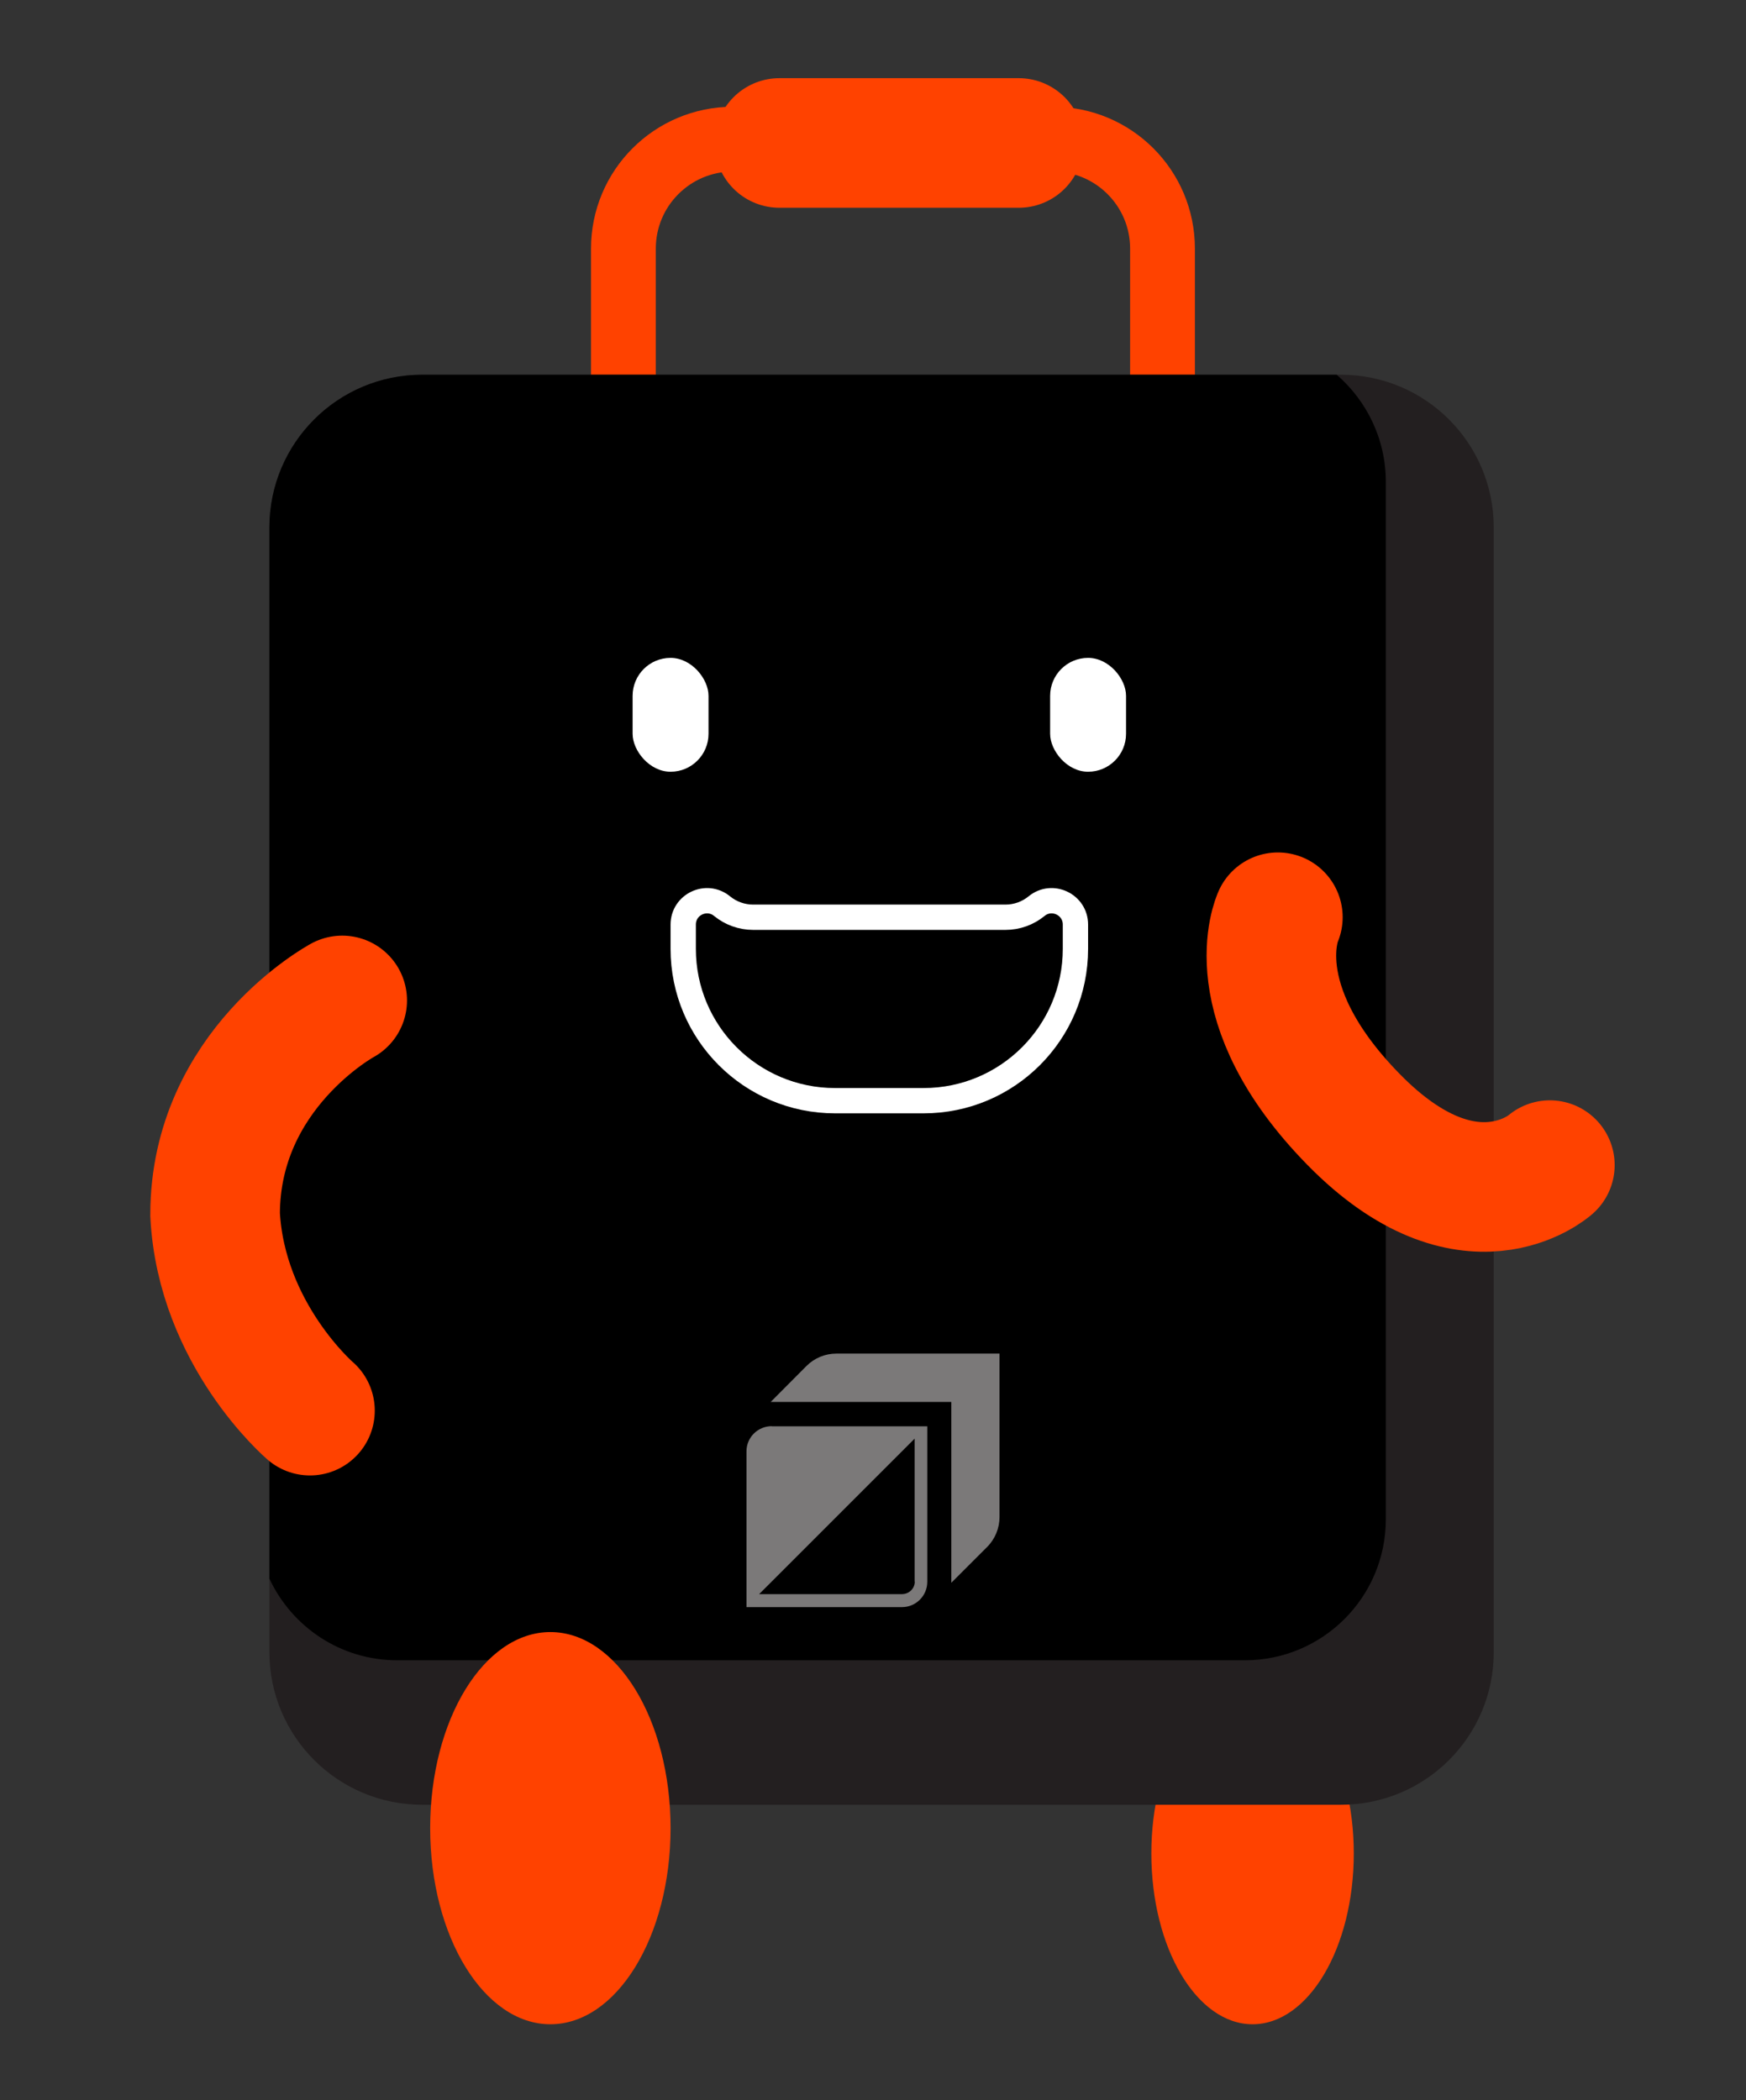 <svg width="138" height="166" viewBox="0 0 138 166" fill="none" xmlns="http://www.w3.org/2000/svg">
<rect x="0" y="0" width="138" height="166" fill="#333333" stroke="none"/>
<path d="M61.602 11.3H80.522" stroke="#FF4200" stroke-width="10.242" stroke-miterlimit="10" stroke-linecap="round"/>
<path d="M99 160C103.418 160 107 153.956 107 146.5C107 139.044 103.418 133 99 133C94.582 133 91 139.044 91 146.5C91 153.956 94.582 160 99 160Z" fill="#FF4200"/>
<path d="M49.273 31.46V19.65C49.273 14.87 53.142 11 57.922 11H83.233C88.013 11 91.882 14.87 91.882 19.65V31.46" stroke="#FF4200" stroke-width="5.121" stroke-miterlimit="10" stroke-linecap="round"/>
<path d="M105.992 142.65H33.362C26.692 142.65 21.293 137.24 21.293 130.58V41.69C21.293 35.02 26.703 29.62 33.362 29.62H105.992C112.662 29.62 118.062 35.03 118.062 41.69V130.58C118.072 137.25 112.662 142.65 105.992 142.65Z" fill="#231F20"/>
<path d="M109.532 38.08V120.09C109.532 126.24 104.542 131.23 98.392 131.23H31.392C26.913 131.23 23.073 128.59 21.293 124.78V41.69C21.293 35.03 26.692 29.62 33.362 29.62H105.652C108.012 31.67 109.532 34.69 109.532 38.08Z" fill="black"/>
<path d="M122.498 92.092C122.498 92.092 116.111 97.784 107 88.5C97.889 79.216 101 72.5 101 72.5" stroke="#FF4200" stroke-width="10.242" stroke-miterlimit="10" stroke-linecap="round"/>
<path d="M27.048 79.075C27.048 79.075 17 84.5 17 96C17.5 105.5 24.5 111.5 24.5 111.5" stroke="#FF4200" stroke-width="10.242" stroke-miterlimit="10" stroke-linecap="round"/>
<path d="M79 106.99V119.903C79 120.787 78.649 121.645 78.025 122.27L75.19 125.104V110.813H60.912L63.746 107.965C64.371 107.341 65.216 106.99 66.1 106.99H79Z" fill="#7B7979"/>
<path d="M61.003 112.725C59.897 112.725 59 113.609 59 114.714V127.029H71.289C72.394 127.029 73.291 126.132 73.291 125.026V112.738H61.003V112.725ZM72.303 125.013C72.303 125.56 71.848 126.002 71.289 126.002H60.001L72.29 113.713V125.013H72.303Z" fill="#7B7979"/>
<path d="M43.5 160C48.747 160 53 153.06 53 144.5C53 135.94 48.747 129 43.5 129C38.253 129 34 135.94 34 144.5C34 153.06 38.253 160 43.5 160Z" fill="#FF4200"/>
<rect x="83" y="52" width="6" height="9" rx="3" fill="white"/>
<rect x="50" y="52" width="6" height="9" rx="3" fill="white"/>
<path d="M54 73.078C54 71.492 55.843 70.618 57.071 71.623C57.764 72.19 58.632 72.5 59.528 72.5H69.5H79.472C80.368 72.5 81.236 72.19 81.929 71.623C83.157 70.618 85 71.492 85 73.078V75C85 81.627 79.627 87 73 87H69.5H66C59.373 87 54 81.627 54 75V73.078Z" stroke="white" stroke-width="2"/>
</svg>
